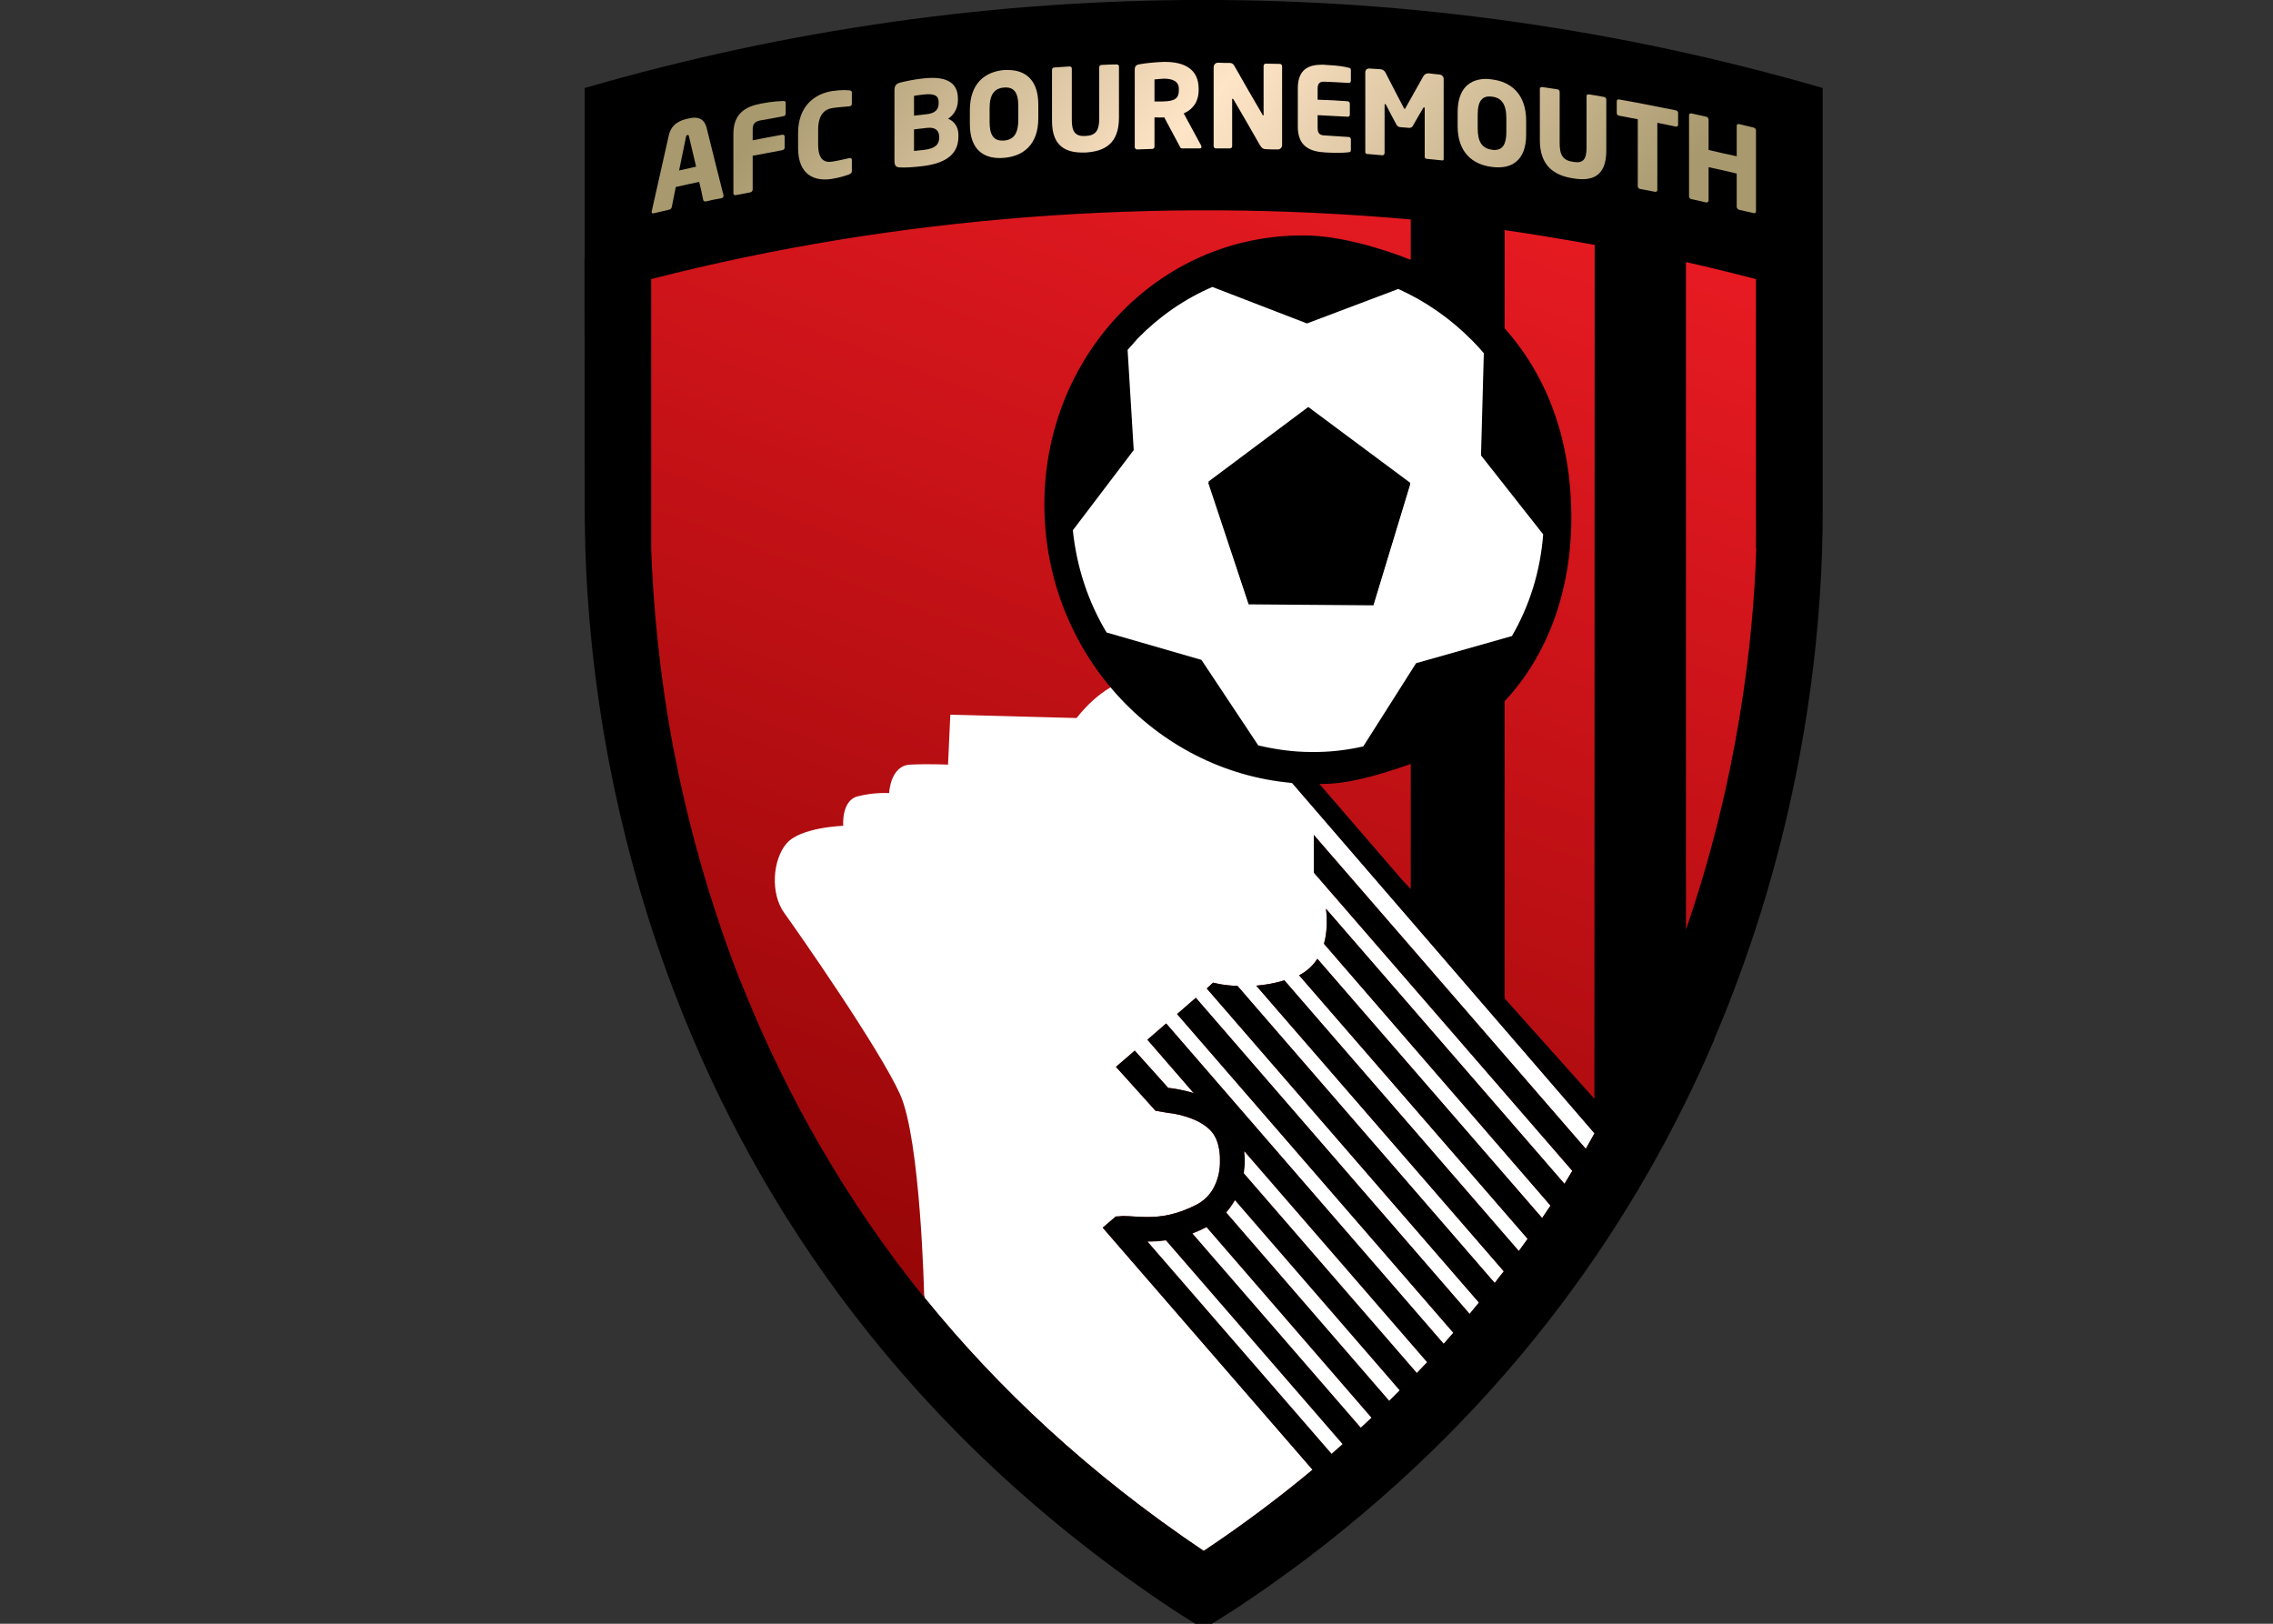 <?xml version="1.0" encoding="UTF-8"?>
<svg xmlns="http://www.w3.org/2000/svg" xmlns:xlink="http://www.w3.org/1999/xlink" width="35pt" height="25pt" viewBox="0 0 35 25" version="1.1">
<rect x="0" y="0" width="35" height="25" fill="#333333" stroke="none"/>
<defs>
<clipPath id="clip1">
  <path d="M 9 2 L 28 2 L 28 25 L 9 25 Z M 9 2 "/>
</clipPath>
<clipPath id="clip2">
  <path d="M 9.863 2.863 L 9.863 9.145 C 11.199 20.082 18.582 24.344 18.582 24.344 C 18.582 24.344 26.633 18.852 27.195 9.145 L 27.195 2.863 Z M 9.863 2.863 "/>
</clipPath>
<linearGradient id="linear0" gradientUnits="userSpaceOnUse" x1="-177.592" y1="-140.6" x2="-176.593" y2="-140.6" gradientTransform="matrix(8.316,-21.594,21.594,8.316,4527.959,-2642.657)">
<stop offset="0" style="stop-color:rgb(54.51%,1.176%,1.569%);stop-opacity:1;"/>
<stop offset="1" style="stop-color:rgb(92.941%,10.98%,14.118%);stop-opacity:1;"/>
</linearGradient>
<clipPath id="clip3">
  <path d="M 9 0 L 28.066 0 L 28.066 25 L 9 25 Z M 9 0 "/>
</clipPath>
<clipPath id="clip4">
  <path d="M 10 1 L 12 1 L 12 4 L 10 4 Z M 10 1 "/>
</clipPath>
<clipPath id="clip5">
  <path d="M 10.562 2.113 C 10.566 2.094 10.57 2.082 10.586 2.078 C 10.605 2.078 10.605 2.086 10.609 2.102 C 10.645 2.258 10.684 2.414 10.719 2.566 C 10.629 2.586 10.543 2.605 10.457 2.625 C 10.492 2.453 10.527 2.285 10.562 2.113 M 10.586 1.828 C 10.465 1.855 10.336 1.91 10.297 2.09 C 10.211 2.477 10.121 2.867 10.035 3.254 C 10.035 3.258 10.035 3.262 10.035 3.262 C 10.035 3.281 10.047 3.289 10.062 3.285 C 10.145 3.266 10.227 3.246 10.309 3.227 C 10.328 3.223 10.34 3.203 10.344 3.188 C 10.363 3.086 10.387 2.98 10.406 2.879 C 10.527 2.852 10.648 2.824 10.766 2.801 C 10.789 2.891 10.809 2.984 10.828 3.078 C 10.832 3.094 10.848 3.105 10.867 3.102 C 10.945 3.082 11.027 3.066 11.113 3.051 C 11.129 3.047 11.141 3.031 11.141 3.016 C 11.141 3.012 11.141 3.012 11.141 3.008 C 11.051 2.656 10.965 2.309 10.879 1.961 C 10.848 1.848 10.777 1.812 10.695 1.812 C 10.66 1.812 10.621 1.82 10.586 1.828 "/>
</clipPath>
<linearGradient id="linear1" gradientUnits="userSpaceOnUse" x1="-175.113" y1="-141.06" x2="-174.113" y2="-141.06" gradientTransform="matrix(9.49,7.096,-7.096,9.49,672.007,2584.135)">
<stop offset="0" style="stop-color:rgb(65.882%,60%,43.137%);stop-opacity:1;"/>
<stop offset="0.442" style="stop-color:rgb(100%,89.804%,78.039%);stop-opacity:1;"/>
<stop offset="1" style="stop-color:rgb(65.882%,60%,43.137%);stop-opacity:1;"/>
</linearGradient>
<clipPath id="clip6">
  <path d="M 11 1 L 13 1 L 13 4 L 11 4 Z M 11 1 "/>
</clipPath>
<clipPath id="clip7">
  <path d="M 12.062 1.555 C 12 1.559 11.91 1.559 11.723 1.594 C 11.492 1.637 11.293 1.738 11.293 2.059 L 11.293 2.977 C 11.293 2.996 11.309 3.008 11.328 3.004 C 11.402 2.992 11.48 2.977 11.555 2.961 C 11.574 2.957 11.59 2.938 11.59 2.918 L 11.59 2.398 C 11.742 2.371 11.895 2.34 12.047 2.312 C 12.066 2.309 12.082 2.293 12.082 2.273 L 12.082 2.102 C 12.082 2.082 12.066 2.07 12.047 2.074 C 11.895 2.102 11.742 2.129 11.59 2.16 L 11.59 2 C 11.59 1.906 11.621 1.875 11.703 1.855 C 11.824 1.836 11.941 1.812 12.062 1.789 C 12.082 1.789 12.098 1.77 12.098 1.75 L 12.098 1.586 C 12.098 1.562 12.086 1.555 12.066 1.555 C 12.066 1.555 12.062 1.555 12.062 1.555 "/>
</clipPath>
<linearGradient id="linear2" gradientUnits="userSpaceOnUse" x1="-175.113" y1="-141.051" x2="-174.113" y2="-141.051" gradientTransform="matrix(9.489,7.095,-7.095,9.489,672.511,2582.981)">
<stop offset="0" style="stop-color:rgb(65.882%,60%,43.137%);stop-opacity:1;"/>
<stop offset="0.442" style="stop-color:rgb(100%,89.804%,78.039%);stop-opacity:1;"/>
<stop offset="1" style="stop-color:rgb(65.882%,60%,43.137%);stop-opacity:1;"/>
</linearGradient>
<clipPath id="clip8">
  <path d="M 12 1 L 14 1 L 14 3 L 12 3 Z M 12 1 "/>
</clipPath>
<clipPath id="clip9">
  <path d="M 12.812 1.402 C 12.547 1.445 12.289 1.629 12.289 2.051 L 12.289 2.277 C 12.289 2.699 12.547 2.797 12.812 2.754 C 12.938 2.734 13.039 2.699 13.078 2.684 C 13.102 2.672 13.117 2.66 13.117 2.637 L 13.117 2.465 C 13.117 2.441 13.105 2.43 13.082 2.434 C 13.082 2.434 13.078 2.434 13.078 2.434 C 13.012 2.449 12.914 2.473 12.816 2.488 C 12.695 2.508 12.598 2.461 12.598 2.223 L 12.598 2 C 12.598 1.766 12.695 1.684 12.816 1.664 C 12.914 1.648 13.012 1.645 13.078 1.637 C 13.078 1.637 13.082 1.637 13.082 1.637 C 13.105 1.633 13.117 1.617 13.117 1.598 L 13.117 1.426 C 13.117 1.398 13.102 1.395 13.078 1.391 C 13.062 1.391 13.035 1.387 13 1.387 C 12.953 1.387 12.887 1.391 12.812 1.402 "/>
</clipPath>
<linearGradient id="linear3" gradientUnits="userSpaceOnUse" x1="-175.112" y1="-141.044" x2="-174.109" y2="-141.044" gradientTransform="matrix(9.487,7.093,-7.093,9.487,672.836,2581.613)">
<stop offset="0" style="stop-color:rgb(65.882%,60%,43.137%);stop-opacity:1;"/>
<stop offset="0.442" style="stop-color:rgb(100%,89.804%,78.039%);stop-opacity:1;"/>
<stop offset="1" style="stop-color:rgb(65.882%,60%,43.137%);stop-opacity:1;"/>
</linearGradient>
<clipPath id="clip10">
  <path d="M 13 1 L 15 1 L 15 3 L 13 3 Z M 13 1 "/>
</clipPath>
<clipPath id="clip11">
  <path d="M 14.074 1.992 C 14.141 1.984 14.207 1.977 14.273 1.969 C 14.414 1.953 14.461 2.02 14.461 2.105 L 14.461 2.125 C 14.461 2.223 14.402 2.289 14.219 2.309 C 14.195 2.312 14.102 2.32 14.074 2.324 C 14.074 2.215 14.074 2.105 14.074 1.992 M 14.074 1.477 C 14.098 1.469 14.18 1.461 14.207 1.457 C 14.391 1.434 14.453 1.473 14.453 1.57 L 14.453 1.598 C 14.453 1.672 14.414 1.742 14.273 1.758 C 14.207 1.766 14.141 1.773 14.074 1.781 C 14.074 1.68 14.074 1.578 14.074 1.477 M 14.188 1.211 C 14.074 1.223 13.93 1.254 13.867 1.27 C 13.797 1.289 13.773 1.316 13.773 1.398 L 13.773 2.477 C 13.773 2.559 13.801 2.578 13.871 2.578 C 13.941 2.582 14.078 2.574 14.195 2.559 C 14.504 2.523 14.758 2.414 14.758 2.102 L 14.758 2.074 C 14.758 1.953 14.691 1.863 14.598 1.828 C 14.691 1.77 14.746 1.668 14.75 1.551 L 14.75 1.52 C 14.75 1.285 14.594 1.199 14.352 1.199 C 14.301 1.199 14.246 1.203 14.188 1.211 "/>
</clipPath>
<linearGradient id="linear4" gradientUnits="userSpaceOnUse" x1="-175.112" y1="-141.055" x2="-174.116" y2="-141.055" gradientTransform="matrix(9.49,7.095,-7.095,9.49,673.665,2581.812)">
<stop offset="0" style="stop-color:rgb(65.882%,60%,43.137%);stop-opacity:1;"/>
<stop offset="0.442" style="stop-color:rgb(100%,89.804%,78.039%);stop-opacity:1;"/>
<stop offset="1" style="stop-color:rgb(65.882%,60%,43.137%);stop-opacity:1;"/>
</linearGradient>
<clipPath id="clip12">
  <path d="M 14 1 L 16 1 L 16 3 L 14 3 Z M 14 1 "/>
</clipPath>
<clipPath id="clip13">
  <path d="M 15.238 1.879 L 15.238 1.668 C 15.238 1.457 15.309 1.359 15.461 1.348 C 15.609 1.336 15.68 1.418 15.68 1.633 L 15.68 1.844 C 15.68 2.055 15.609 2.152 15.461 2.164 C 15.449 2.164 15.441 2.164 15.43 2.164 C 15.301 2.164 15.238 2.078 15.238 1.879 M 15.461 1.078 C 15.164 1.105 14.934 1.285 14.934 1.699 L 14.934 1.91 C 14.934 2.32 15.164 2.457 15.461 2.43 C 15.754 2.406 15.988 2.23 15.988 1.82 L 15.988 1.609 C 15.988 1.227 15.785 1.078 15.523 1.078 C 15.5 1.078 15.48 1.078 15.461 1.078 "/>
</clipPath>
<linearGradient id="linear5" gradientUnits="userSpaceOnUse" x1="-175.112" y1="-141.049" x2="-174.112" y2="-141.049" gradientTransform="matrix(9.487,7.093,-7.093,9.487,673.99,2580.388)">
<stop offset="0" style="stop-color:rgb(65.882%,60%,43.137%);stop-opacity:1;"/>
<stop offset="0.442" style="stop-color:rgb(100%,89.804%,78.039%);stop-opacity:1;"/>
<stop offset="1" style="stop-color:rgb(65.882%,60%,43.137%);stop-opacity:1;"/>
</linearGradient>
<clipPath id="clip14">
  <path d="M 16 0 L 18 0 L 18 3 L 16 3 Z M 16 0 "/>
</clipPath>
<clipPath id="clip15">
  <path d="M 17.191 0.992 C 17.117 0.992 17.039 0.996 16.961 1 C 16.941 1 16.926 1.016 16.926 1.035 L 16.926 1.824 C 16.926 2.008 16.875 2.086 16.715 2.094 C 16.555 2.102 16.504 2.027 16.504 1.848 L 16.504 1.055 C 16.504 1.035 16.488 1.023 16.469 1.023 C 16.391 1.027 16.312 1.035 16.234 1.039 C 16.215 1.039 16.199 1.055 16.199 1.074 L 16.199 1.863 C 16.199 2.27 16.43 2.359 16.715 2.348 C 17 2.332 17.23 2.219 17.23 1.812 L 17.23 1.023 C 17.23 1.004 17.215 0.992 17.195 0.992 C 17.195 0.992 17.195 0.992 17.191 0.992 "/>
</clipPath>
<linearGradient id="linear6" gradientUnits="userSpaceOnUse" x1="-175.11" y1="-141.044" x2="-174.114" y2="-141.044" gradientTransform="matrix(9.484,7.091,-7.091,9.484,674.293,2578.759)">
<stop offset="0" style="stop-color:rgb(65.882%,60%,43.137%);stop-opacity:1;"/>
<stop offset="0.442" style="stop-color:rgb(100%,89.804%,78.039%);stop-opacity:1;"/>
<stop offset="1" style="stop-color:rgb(65.882%,60%,43.137%);stop-opacity:1;"/>
</linearGradient>
<clipPath id="clip16">
  <path d="M 17 0 L 19 0 L 19 3 L 17 3 Z M 17 0 "/>
</clipPath>
<clipPath id="clip17">
  <path d="M 17.777 1.562 L 17.777 1.223 C 17.801 1.219 17.891 1.215 17.918 1.211 C 18.066 1.211 18.152 1.258 18.152 1.367 L 18.152 1.391 C 18.152 1.512 18.094 1.559 17.906 1.562 C 17.898 1.562 17.883 1.562 17.863 1.562 C 17.832 1.562 17.789 1.562 17.777 1.562 M 17.918 0.953 C 17.789 0.957 17.637 0.973 17.555 0.988 C 17.5 0.996 17.473 1.012 17.473 1.074 L 17.473 2.266 C 17.473 2.285 17.492 2.301 17.508 2.301 C 17.586 2.297 17.664 2.297 17.742 2.293 C 17.762 2.293 17.777 2.277 17.777 2.258 L 17.777 1.809 C 17.797 1.805 17.82 1.809 17.844 1.809 C 17.867 1.809 17.887 1.809 17.906 1.809 C 17.91 1.809 17.918 1.805 17.926 1.805 C 18.004 1.953 18.086 2.102 18.164 2.25 C 18.172 2.27 18.18 2.285 18.199 2.285 C 18.289 2.285 18.383 2.285 18.473 2.285 C 18.492 2.285 18.5 2.277 18.5 2.262 C 18.5 2.258 18.5 2.25 18.496 2.242 C 18.406 2.078 18.316 1.91 18.227 1.746 C 18.355 1.691 18.457 1.578 18.457 1.387 L 18.457 1.367 C 18.457 1.059 18.23 0.953 17.938 0.953 C 17.93 0.953 17.922 0.953 17.918 0.953 "/>
</clipPath>
<linearGradient id="linear7" gradientUnits="userSpaceOnUse" x1="-175.112" y1="-141.058" x2="-174.112" y2="-141.058" gradientTransform="matrix(9.485,7.092,-7.092,9.485,674.735,2578.489)">
<stop offset="0" style="stop-color:rgb(65.882%,60%,43.137%);stop-opacity:1;"/>
<stop offset="0.442" style="stop-color:rgb(100%,89.804%,78.039%);stop-opacity:1;"/>
<stop offset="1" style="stop-color:rgb(65.882%,60%,43.137%);stop-opacity:1;"/>
</linearGradient>
<clipPath id="clip18">
  <path d="M 18 0 L 20 0 L 20 3 L 18 3 Z M 18 0 "/>
</clipPath>
<clipPath id="clip19">
  <path d="M 18.754 0.965 C 18.719 0.965 18.688 0.996 18.688 1.035 L 18.688 2.25 C 18.688 2.27 18.703 2.285 18.723 2.285 C 18.793 2.285 18.863 2.285 18.934 2.285 C 18.953 2.285 18.973 2.273 18.973 2.254 L 18.973 1.535 C 18.973 1.523 18.973 1.52 18.98 1.52 C 18.984 1.52 18.988 1.523 18.996 1.535 C 19.133 1.77 19.27 2.004 19.402 2.238 C 19.434 2.289 19.461 2.297 19.496 2.297 C 19.555 2.301 19.613 2.301 19.672 2.301 C 19.707 2.305 19.742 2.273 19.742 2.238 C 19.742 1.832 19.742 1.426 19.742 1.02 C 19.742 1 19.727 0.984 19.707 0.984 C 19.637 0.984 19.566 0.98 19.496 0.98 C 19.477 0.977 19.457 0.992 19.457 1.012 L 19.457 1.762 C 19.461 1.773 19.453 1.777 19.449 1.777 C 19.445 1.777 19.441 1.773 19.438 1.762 C 19.293 1.516 19.152 1.27 19.012 1.023 C 18.992 0.988 18.973 0.969 18.938 0.969 C 18.875 0.969 18.816 0.969 18.758 0.965 C 18.758 0.965 18.754 0.965 18.754 0.965 "/>
</clipPath>
<linearGradient id="linear8" gradientUnits="userSpaceOnUse" x1="-175.114" y1="-141.05" x2="-174.111" y2="-141.05" gradientTransform="matrix(9.489,7.095,-7.095,9.489,675.545,2579.049)">
<stop offset="0" style="stop-color:rgb(65.882%,60%,43.137%);stop-opacity:1;"/>
<stop offset="0.442" style="stop-color:rgb(100%,89.804%,78.039%);stop-opacity:1;"/>
<stop offset="1" style="stop-color:rgb(65.882%,60%,43.137%);stop-opacity:1;"/>
</linearGradient>
<clipPath id="clip20">
  <path d="M 19 0 L 21 0 L 21 3 L 19 3 Z M 19 0 "/>
</clipPath>
<clipPath id="clip21">
  <path d="M 19.984 1.359 L 19.984 1.949 C 19.984 2.27 20.188 2.336 20.418 2.348 C 20.613 2.359 20.703 2.352 20.766 2.344 C 20.789 2.344 20.801 2.336 20.801 2.309 L 20.801 2.145 C 20.801 2.125 20.785 2.109 20.766 2.109 C 20.645 2.102 20.523 2.094 20.402 2.086 C 20.316 2.082 20.289 2.055 20.289 1.961 L 20.289 1.773 C 20.441 1.781 20.598 1.789 20.75 1.797 C 20.77 1.801 20.785 1.785 20.785 1.766 L 20.785 1.598 C 20.785 1.578 20.77 1.559 20.75 1.559 C 20.598 1.547 20.441 1.539 20.289 1.535 L 20.289 1.371 C 20.289 1.281 20.32 1.254 20.402 1.258 C 20.523 1.262 20.645 1.27 20.766 1.277 C 20.785 1.277 20.801 1.266 20.801 1.246 L 20.801 1.078 C 20.801 1.055 20.789 1.047 20.766 1.043 C 20.703 1.027 20.613 1.008 20.422 1 C 20.398 0.996 20.379 0.996 20.359 0.996 C 20.156 0.996 19.984 1.062 19.984 1.359 "/>
</clipPath>
<linearGradient id="linear9" gradientUnits="userSpaceOnUse" x1="-175.112" y1="-141.046" x2="-174.112" y2="-141.046" gradientTransform="matrix(9.487,7.093,-7.093,9.487,675.781,2577.731)">
<stop offset="0" style="stop-color:rgb(65.882%,60%,43.137%);stop-opacity:1;"/>
<stop offset="0.442" style="stop-color:rgb(100%,89.804%,78.039%);stop-opacity:1;"/>
<stop offset="1" style="stop-color:rgb(65.882%,60%,43.137%);stop-opacity:1;"/>
</linearGradient>
<clipPath id="clip22">
  <path d="M 21 1 L 23 1 L 23 3 L 21 3 Z M 21 1 "/>
</clipPath>
<clipPath id="clip23">
  <path d="M 21.023 1.113 L 21.023 2.344 C 21.023 2.363 21.043 2.371 21.055 2.371 C 21.133 2.379 21.211 2.383 21.289 2.391 C 21.305 2.391 21.32 2.375 21.32 2.355 L 21.32 1.617 C 21.32 1.602 21.324 1.602 21.328 1.602 C 21.332 1.602 21.336 1.605 21.344 1.617 C 21.395 1.719 21.449 1.82 21.504 1.922 C 21.516 1.941 21.531 1.953 21.555 1.957 C 21.605 1.961 21.652 1.965 21.699 1.969 C 21.723 1.969 21.738 1.961 21.754 1.941 C 21.805 1.848 21.859 1.758 21.914 1.664 C 21.918 1.656 21.922 1.652 21.926 1.652 C 21.93 1.652 21.938 1.656 21.938 1.668 L 21.938 2.406 C 21.938 2.43 21.949 2.445 21.965 2.445 C 22.043 2.453 22.121 2.461 22.199 2.469 C 22.215 2.473 22.23 2.469 22.23 2.449 L 22.23 1.215 C 22.23 1.18 22.203 1.152 22.168 1.148 C 22.109 1.141 22.055 1.137 22 1.129 C 21.961 1.129 21.938 1.141 21.918 1.172 C 21.828 1.332 21.738 1.492 21.648 1.652 C 21.641 1.668 21.637 1.676 21.629 1.676 C 21.621 1.676 21.617 1.664 21.609 1.648 C 21.516 1.473 21.426 1.297 21.336 1.121 C 21.32 1.09 21.293 1.07 21.258 1.066 C 21.199 1.062 21.145 1.059 21.09 1.055 C 21.086 1.055 21.086 1.055 21.082 1.055 C 21.047 1.055 21.023 1.078 21.023 1.113 "/>
</clipPath>
<linearGradient id="linear10" gradientUnits="userSpaceOnUse" x1="-175.115" y1="-141.051" x2="-174.112" y2="-141.051" gradientTransform="matrix(9.491,7.096,-7.096,9.491,676.428,2578.303)">
<stop offset="0" style="stop-color:rgb(65.882%,60%,43.137%);stop-opacity:1;"/>
<stop offset="0.442" style="stop-color:rgb(100%,89.804%,78.039%);stop-opacity:1;"/>
<stop offset="1" style="stop-color:rgb(65.882%,60%,43.137%);stop-opacity:1;"/>
</linearGradient>
<clipPath id="clip24">
  <path d="M 22 1 L 24 1 L 24 3 L 22 3 Z M 22 1 "/>
</clipPath>
<clipPath id="clip25">
  <path d="M 22.973 2.305 C 22.824 2.285 22.754 2.188 22.754 1.977 L 22.754 1.766 C 22.754 1.551 22.824 1.469 22.973 1.488 C 23.121 1.504 23.195 1.605 23.195 1.82 L 23.195 2.031 C 23.195 2.223 23.137 2.309 23.012 2.309 C 23 2.309 22.988 2.309 22.973 2.305 M 22.445 1.73 L 22.445 1.941 C 22.445 2.352 22.68 2.535 22.973 2.57 C 23.266 2.609 23.5 2.484 23.5 2.07 L 23.5 1.859 C 23.5 1.449 23.266 1.258 22.973 1.223 C 22.941 1.219 22.914 1.215 22.887 1.215 C 22.633 1.215 22.445 1.359 22.445 1.73 "/>
</clipPath>
<linearGradient id="linear11" gradientUnits="userSpaceOnUse" x1="-175.113" y1="-141.049" x2="-174.113" y2="-141.049" gradientTransform="matrix(9.488,7.094,-7.094,9.488,676.692,2577.139)">
<stop offset="0" style="stop-color:rgb(65.882%,60%,43.137%);stop-opacity:1;"/>
<stop offset="0.442" style="stop-color:rgb(100%,89.804%,78.039%);stop-opacity:1;"/>
<stop offset="1" style="stop-color:rgb(65.882%,60%,43.137%);stop-opacity:1;"/>
</linearGradient>
<clipPath id="clip26">
  <path d="M 23 1 L 25 1 L 25 3 L 23 3 Z M 23 1 "/>
</clipPath>
<clipPath id="clip27">
  <path d="M 23.711 1.367 L 23.711 2.16 C 23.711 2.562 23.941 2.703 24.223 2.746 C 24.504 2.793 24.734 2.727 24.734 2.32 L 24.734 1.531 C 24.734 1.512 24.715 1.492 24.695 1.492 C 24.621 1.477 24.543 1.465 24.465 1.453 C 24.445 1.449 24.43 1.461 24.43 1.48 L 24.43 2.27 C 24.43 2.449 24.383 2.52 24.223 2.492 C 24.062 2.469 24.016 2.383 24.016 2.203 L 24.016 1.414 C 24.016 1.395 24 1.379 23.98 1.375 C 23.902 1.363 23.824 1.352 23.746 1.34 C 23.746 1.34 23.742 1.34 23.742 1.34 C 23.723 1.34 23.711 1.352 23.711 1.367 "/>
</clipPath>
<linearGradient id="linear12" gradientUnits="userSpaceOnUse" x1="-175.115" y1="-141.046" x2="-174.112" y2="-141.046" gradientTransform="matrix(9.487,7.093,-7.093,9.487,677.021,2576.316)">
<stop offset="0" style="stop-color:rgb(65.882%,60%,43.137%);stop-opacity:1;"/>
<stop offset="0.442" style="stop-color:rgb(100%,89.804%,78.039%);stop-opacity:1;"/>
<stop offset="1" style="stop-color:rgb(65.882%,60%,43.137%);stop-opacity:1;"/>
</linearGradient>
<clipPath id="clip28">
  <path d="M 24 1 L 26 1 L 26 3 L 24 3 Z M 24 1 "/>
</clipPath>
<clipPath id="clip29">
  <path d="M 24.895 1.559 L 24.895 1.742 C 24.895 1.762 24.91 1.777 24.93 1.781 C 25.027 1.801 25.121 1.816 25.219 1.836 L 25.219 2.867 C 25.219 2.887 25.234 2.906 25.254 2.91 C 25.328 2.922 25.406 2.938 25.484 2.953 C 25.504 2.957 25.52 2.945 25.52 2.926 L 25.52 1.891 C 25.613 1.91 25.711 1.93 25.805 1.949 C 25.824 1.953 25.84 1.941 25.84 1.922 L 25.84 1.738 C 25.84 1.719 25.824 1.703 25.805 1.699 C 25.512 1.641 25.223 1.582 24.93 1.531 C 24.926 1.531 24.926 1.531 24.922 1.531 C 24.906 1.531 24.895 1.543 24.895 1.559 "/>
</clipPath>
<linearGradient id="linear13" gradientUnits="userSpaceOnUse" x1="-175.109" y1="-141.046" x2="-174.113" y2="-141.046" gradientTransform="matrix(9.489,7.095,-7.095,9.489,677.473,2576.458)">
<stop offset="0" style="stop-color:rgb(65.882%,60%,43.137%);stop-opacity:1;"/>
<stop offset="0.442" style="stop-color:rgb(100%,89.804%,78.039%);stop-opacity:1;"/>
<stop offset="1" style="stop-color:rgb(65.882%,60%,43.137%);stop-opacity:1;"/>
</linearGradient>
<clipPath id="clip30">
  <path d="M 26 1 L 28 1 L 28 4 L 26 4 Z M 26 1 "/>
</clipPath>
<clipPath id="clip31">
  <path d="M 26.008 1.773 L 26.008 3.023 C 26.008 3.043 26.023 3.062 26.043 3.066 C 26.121 3.082 26.195 3.098 26.273 3.117 C 26.293 3.121 26.309 3.105 26.309 3.086 L 26.309 2.574 C 26.453 2.605 26.598 2.637 26.742 2.672 L 26.742 3.184 C 26.742 3.203 26.758 3.223 26.777 3.23 C 26.852 3.246 26.93 3.266 27.004 3.281 C 27.023 3.289 27.039 3.273 27.039 3.254 L 27.039 2.004 C 27.039 1.988 27.023 1.969 27.004 1.965 C 26.93 1.945 26.852 1.93 26.777 1.91 C 26.758 1.906 26.742 1.918 26.742 1.934 L 26.742 2.406 C 26.598 2.375 26.453 2.344 26.309 2.309 L 26.309 1.84 C 26.309 1.82 26.293 1.801 26.273 1.797 C 26.195 1.781 26.121 1.762 26.043 1.746 C 26.039 1.746 26.035 1.746 26.035 1.746 C 26.02 1.746 26.008 1.758 26.008 1.773 "/>
</clipPath>
<linearGradient id="linear14" gradientUnits="userSpaceOnUse" x1="-175.109" y1="-141.051" x2="-174.112" y2="-141.051" gradientTransform="matrix(9.487,7.093,-7.093,9.487,677.547,2575.364)">
<stop offset="0" style="stop-color:rgb(65.882%,60%,43.137%);stop-opacity:1;"/>
<stop offset="0.442" style="stop-color:rgb(100%,89.804%,78.039%);stop-opacity:1;"/>
<stop offset="1" style="stop-color:rgb(65.882%,60%,43.137%);stop-opacity:1;"/>
</linearGradient>
</defs>
<g id="surface1">
<g clip-path="url(#clip1)" clip-rule="nonzero">
<g clip-path="url(#clip2)" clip-rule="nonzero">
<path style=" stroke:none;fill-rule:nonzero;fill:url(#linear0);" d="M 24.957 30.156 L 2.66 21.566 L 12.102 -2.949 L 34.398 5.637 Z M 24.957 30.156 "/>
</g>
</g>
<path style=" stroke:none;fill-rule:nonzero;fill:rgb(100%,100%,100%);fill-opacity:1;" d="M 20.324 11.793 C 20.445 11.801 20.57 11.809 20.691 11.809 C 20.57 11.809 20.445 11.801 20.324 11.793 "/>
<path style=" stroke:none;fill-rule:nonzero;fill:rgb(100%,100%,100%);fill-opacity:1;" d="M 16.578 11.055 L 14.633 11.004 L 14.598 11.773 C 14.598 11.773 14.312 11.758 14.008 11.773 C 13.707 11.793 13.691 12.211 13.691 12.211 C 13.691 12.211 13.457 12.195 13.203 12.262 C 12.953 12.328 12.984 12.715 12.984 12.715 C 12.984 12.715 12.332 12.734 12.113 12.984 C 11.895 13.238 11.859 13.758 12.078 14.059 C 12.297 14.363 13.539 16.141 13.859 16.848 C 14.176 17.551 14.23 19.938 14.23 19.938 L 14.246 19.996 L 14.25 19.996 C 15.363 21.367 16.766 22.691 18.535 23.879 C 19.137 23.48 19.695 23.059 20.211 22.629 L 16.98 18.902 L 17.18 18.73 L 17.242 18.727 C 17.266 18.723 17.285 18.723 17.305 18.723 C 17.422 18.727 17.535 18.738 17.668 18.738 C 17.875 18.738 18.117 18.707 18.434 18.543 C 18.562 18.473 18.648 18.375 18.703 18.258 C 18.762 18.137 18.789 18 18.785 17.867 C 18.789 17.723 18.754 17.586 18.715 17.512 C 18.656 17.387 18.516 17.289 18.367 17.23 C 18.215 17.168 18.062 17.141 18.004 17.137 C 17.988 17.133 17.984 17.133 17.984 17.133 L 17.977 17.133 L 17.793 17.102 L 17.184 16.426 L 17.473 16.176 L 17.988 16.75 L 18.027 16.754 C 18.066 16.762 18.211 16.777 18.383 16.832 L 17.668 16.008 L 17.957 15.758 L 22.23 20.691 C 22.281 20.633 22.328 20.578 22.379 20.52 L 18.125 15.613 L 18.414 15.363 L 22.629 20.23 C 22.676 20.172 22.727 20.113 22.773 20.055 L 18.582 15.219 L 18.68 15.129 C 18.68 15.129 18.824 15.172 19.055 15.18 L 23.016 19.754 C 23.062 19.691 23.109 19.633 23.156 19.574 L 19.344 15.176 C 19.477 15.164 19.625 15.141 19.777 15.094 L 23.387 19.262 C 23.434 19.199 23.477 19.137 23.523 19.074 L 20.004 15.016 C 20.133 14.949 20.223 14.859 20.285 14.762 L 23.746 18.754 C 23.789 18.691 23.832 18.625 23.875 18.562 L 20.387 14.531 C 20.449 14.309 20.43 14.082 20.418 13.992 L 24.09 18.227 C 24.129 18.16 24.172 18.094 24.211 18.027 L 20.23 13.434 L 20.23 12.855 L 24.418 17.688 C 24.465 17.605 24.508 17.531 24.555 17.449 L 19.559 11.66 C 19.508 11.648 19.457 11.633 19.406 11.621 C 19.203 11.559 19.008 11.488 18.816 11.402 C 18.777 11.387 18.742 11.367 18.707 11.352 C 18.586 11.293 18.465 11.23 18.352 11.164 C 18.309 11.141 18.27 11.113 18.23 11.09 C 18.117 11.02 18.008 10.945 17.902 10.867 C 17.871 10.84 17.836 10.816 17.805 10.789 C 17.68 10.691 17.559 10.59 17.445 10.477 C 17.438 10.473 17.43 10.465 17.426 10.461 C 16.961 10.535 16.578 11.055 16.578 11.055 "/>
<path style=" stroke:none;fill-rule:nonzero;fill:rgb(100%,100%,100%);fill-opacity:1;" d="M 10.367 11.512 C 10.574 12.59 10.891 13.793 11.375 15.043 C 11.414 15.137 11.457 15.234 11.492 15.328 C 11.457 15.234 11.414 15.137 11.375 15.043 C 10.891 13.793 10.574 12.59 10.367 11.512 "/>
<g clip-path="url(#clip3)" clip-rule="nonzero">
<path style=" stroke:none;fill-rule:nonzero;fill:rgb(0%,0%,0%);fill-opacity:1;" d="M 9.004 1.355 L 9.004 3.988 L 9 3.988 L 9.004 7.629 C 9.004 7.711 9.004 7.797 9.004 7.891 C 9.004 7.98 9.004 8.078 9.008 8.176 L 9.008 8.191 C 9.012 8.559 9.031 8.984 9.07 9.461 C 9.195 11.031 9.547 13.137 10.434 15.41 C 11.664 18.57 13.941 22.051 18.066 24.785 L 18.531 25.082 L 19.004 24.785 C 19.391 24.531 19.762 24.266 20.117 24 C 23.309 21.582 25.238 18.711 26.391 16.02 L 26.402 15.984 C 26.484 15.793 26.562 15.602 26.637 15.41 C 26.715 15.207 26.789 15.008 26.859 14.812 C 27.895 11.895 28.066 9.312 28.066 7.891 C 28.066 7.836 28.066 7.789 28.066 7.738 L 28.066 1.355 C 21.84 -0.453 15.23 -0.453 9.004 1.355 M 24.551 16.918 L 23.168 15.371 L 23.168 10.797 C 23.871 10.043 24.211 9.016 24.195 7.887 C 24.18 6.832 23.867 5.836 23.168 5.055 L 23.168 3.543 C 23.57 3.598 24.156 3.699 24.555 3.77 Z M 21.723 13.688 L 21.594 13.551 L 20.316 12.07 C 20.371 12.07 20.422 12.07 20.477 12.066 C 20.867 12.047 21.371 11.887 21.723 11.762 Z M 20.504 22.383 L 17.672 19.117 C 17.758 19.117 17.852 19.113 17.953 19.098 L 20.672 22.234 C 20.613 22.285 20.559 22.332 20.504 22.383 M 20.953 21.98 L 18.363 18.992 C 18.434 18.965 18.504 18.934 18.578 18.895 L 21.117 21.828 C 21.062 21.879 21.008 21.93 20.953 21.98 M 21.391 21.566 L 18.883 18.668 C 18.934 18.609 18.977 18.547 19.016 18.48 L 21.551 21.406 C 21.496 21.461 21.445 21.512 21.391 21.566 M 21.816 21.137 L 19.152 18.062 C 19.164 17.996 19.168 17.93 19.168 17.867 C 19.168 17.82 19.164 17.773 19.16 17.727 L 21.973 20.973 C 21.922 21.027 21.867 21.082 21.816 21.137 M 24.418 17.688 L 20.23 12.855 L 20.23 13.434 L 24.211 18.027 C 24.172 18.094 24.129 18.16 24.09 18.227 L 20.418 13.992 C 20.43 14.082 20.449 14.309 20.387 14.531 L 23.875 18.562 C 23.832 18.625 23.789 18.691 23.746 18.754 L 20.285 14.762 C 20.223 14.859 20.133 14.949 20.004 15.016 L 23.523 19.074 C 23.477 19.137 23.434 19.199 23.387 19.262 L 19.777 15.094 C 19.625 15.141 19.477 15.164 19.344 15.176 L 23.156 19.574 C 23.109 19.633 23.062 19.691 23.016 19.754 L 19.055 15.18 C 18.824 15.172 18.68 15.129 18.68 15.129 L 18.582 15.219 L 22.773 20.055 C 22.727 20.113 22.676 20.172 22.629 20.23 L 18.414 15.363 L 18.125 15.613 L 22.379 20.52 C 22.328 20.578 22.281 20.633 22.23 20.691 L 17.957 15.758 L 17.668 16.008 L 18.383 16.832 C 18.211 16.777 18.066 16.758 18.027 16.754 L 17.988 16.75 L 17.473 16.176 L 17.184 16.426 L 17.793 17.102 L 17.977 17.133 L 17.984 17.133 C 17.984 17.133 17.988 17.133 18.004 17.137 C 18.062 17.141 18.215 17.168 18.367 17.23 C 18.516 17.289 18.656 17.387 18.715 17.512 C 18.754 17.586 18.789 17.723 18.785 17.867 C 18.789 18 18.762 18.137 18.703 18.258 C 18.648 18.375 18.562 18.473 18.434 18.543 C 18.117 18.707 17.875 18.738 17.664 18.738 C 17.535 18.738 17.422 18.723 17.305 18.723 C 17.285 18.723 17.262 18.723 17.242 18.727 L 17.18 18.73 L 16.98 18.902 L 20.211 22.629 C 19.695 23.059 19.137 23.477 18.535 23.879 C 16.766 22.691 15.363 21.367 14.25 19.996 L 14.246 19.996 C 13 18.457 12.121 16.859 11.492 15.328 C 11.457 15.234 11.414 15.137 11.375 15.043 C 10.891 13.793 10.574 12.594 10.367 11.512 C 10.141 10.305 10.055 9.25 10.027 8.449 L 10.027 4.297 C 13.812 3.324 17.852 3.031 21.723 3.379 L 21.723 4 C 21.246 3.812 20.617 3.629 20.094 3.625 C 17.816 3.605 16.047 5.523 16.082 7.832 C 16.113 10.043 17.773 11.867 19.895 12.055 L 24.551 17.449 C 24.508 17.531 24.465 17.605 24.418 17.688 M 25.938 14.379 C 25.938 14.379 25.961 14.379 25.961 14.379 L 25.961 4.035 C 26.328 4.117 26.676 4.203 27.039 4.297 L 27.039 8.449 L 27.043 8.445 C 27 9.836 26.77 11.992 25.938 14.379 "/>
</g>
<path style=" stroke:none;fill-rule:nonzero;fill:rgb(100%,100%,100%);fill-opacity:1;" d="M 17.039 9.738 L 18.5 10.16 L 19.375 11.477 C 19.641 11.539 19.91 11.578 20.191 11.578 C 20.469 11.582 20.734 11.551 20.992 11.492 L 21.805 10.211 L 23.281 9.793 C 23.551 9.328 23.719 8.797 23.762 8.227 L 22.805 7.012 L 22.848 5.438 C 22.789 5.367 22.73 5.305 22.668 5.242 C 22.34 4.91 21.957 4.641 21.531 4.449 L 20.125 4.98 L 18.668 4.418 C 18.234 4.605 17.848 4.875 17.523 5.207 C 17.469 5.266 17.418 5.324 17.363 5.387 L 17.457 6.93 L 16.52 8.164 C 16.578 8.734 16.758 9.27 17.039 9.738 M 20.145 6.285 L 21.715 7.453 L 21.148 9.32 L 19.227 9.305 L 18.605 7.434 Z M 20.145 6.285 "/>
<path style=" stroke:none;fill-rule:nonzero;fill:rgb(0%,0%,0%);fill-opacity:1;" d="M 18.609 7.414 L 19.227 9.285 L 21.148 9.297 L 21.715 7.434 L 20.145 6.266 Z M 18.609 7.414 "/>
<path style=" stroke:none;fill-rule:nonzero;fill:rgb(100%,100%,100%);fill-opacity:1;" d="M 17.672 19.117 L 20.504 22.383 C 20.559 22.336 20.613 22.285 20.672 22.234 L 17.953 19.098 C 17.852 19.113 17.758 19.117 17.672 19.117 "/>
<path style=" stroke:none;fill-rule:nonzero;fill:rgb(100%,100%,100%);fill-opacity:1;" d="M 18.363 18.992 L 20.953 21.98 C 21.008 21.93 21.062 21.879 21.117 21.828 L 18.578 18.895 C 18.504 18.934 18.434 18.965 18.363 18.992 "/>
<path style=" stroke:none;fill-rule:nonzero;fill:rgb(100%,100%,100%);fill-opacity:1;" d="M 18.883 18.668 L 21.391 21.566 C 21.445 21.512 21.496 21.461 21.551 21.406 L 19.016 18.48 C 18.977 18.547 18.934 18.609 18.883 18.668 "/>
<path style=" stroke:none;fill-rule:nonzero;fill:rgb(100%,100%,100%);fill-opacity:1;" d="M 19.16 17.727 C 19.164 17.773 19.168 17.82 19.168 17.867 C 19.168 17.93 19.164 17.996 19.152 18.062 L 21.816 21.137 C 21.867 21.082 21.922 21.027 21.973 20.973 Z M 19.16 17.727 "/>
<g clip-path="url(#clip4)" clip-rule="nonzero">
<g clip-path="url(#clip5)" clip-rule="nonzero">
<path style=" stroke:none;fill-rule:nonzero;fill:url(#linear1);" d="M 9.328 2.762 L 10.43 1.281 L 11.848 2.344 L 10.742 3.82 Z M 9.328 2.762 "/>
</g>
</g>
<g clip-path="url(#clip6)" clip-rule="nonzero">
<g clip-path="url(#clip7)" clip-rule="nonzero">
<path style=" stroke:none;fill-rule:nonzero;fill:url(#linear2);" d="M 10.594 2.488 L 11.582 1.168 L 12.793 2.078 L 11.809 3.395 Z M 10.594 2.488 "/>
</g>
</g>
<g clip-path="url(#clip8)" clip-rule="nonzero">
<g clip-path="url(#clip9)" clip-rule="nonzero">
<path style=" stroke:none;fill-rule:nonzero;fill:url(#linear3);" d="M 11.613 2.289 L 12.586 0.988 L 13.793 1.891 L 12.82 3.191 Z M 11.613 2.289 "/>
</g>
</g>
<g clip-path="url(#clip10)" clip-rule="nonzero">
<g clip-path="url(#clip11)" clip-rule="nonzero">
<path style=" stroke:none;fill-rule:nonzero;fill:url(#linear4);" d="M 13.109 2.086 L 14.125 0.727 L 15.422 1.695 L 14.406 3.055 Z M 13.109 2.086 "/>
</g>
</g>
<g clip-path="url(#clip12)" clip-rule="nonzero">
<g clip-path="url(#clip13)" clip-rule="nonzero">
<path style=" stroke:none;fill-rule:nonzero;fill:url(#linear5);" d="M 14.27 1.961 L 15.309 0.57 L 16.648 1.57 L 15.609 2.961 Z M 14.27 1.961 "/>
</g>
</g>
<g clip-path="url(#clip14)" clip-rule="nonzero">
<g clip-path="url(#clip15)" clip-rule="nonzero">
<path style=" stroke:none;fill-rule:nonzero;fill:url(#linear6);" d="M 15.543 1.871 L 16.57 0.496 L 17.887 1.48 L 16.863 2.855 Z M 15.543 1.871 "/>
</g>
</g>
<g clip-path="url(#clip16)" clip-rule="nonzero">
<g clip-path="url(#clip17)" clip-rule="nonzero">
<path style=" stroke:none;fill-rule:nonzero;fill:url(#linear7);" d="M 16.828 1.816 L 17.844 0.461 L 19.145 1.438 L 18.133 2.793 Z M 16.828 1.816 "/>
</g>
</g>
<g clip-path="url(#clip18)" clip-rule="nonzero">
<g clip-path="url(#clip19)" clip-rule="nonzero">
<path style=" stroke:none;fill-rule:nonzero;fill:url(#linear8);" d="M 18.047 1.824 L 19.066 0.461 L 20.383 1.445 L 19.363 2.809 Z M 18.047 1.824 "/>
</g>
</g>
<g clip-path="url(#clip20)" clip-rule="nonzero">
<g clip-path="url(#clip21)" clip-rule="nonzero">
<path style=" stroke:none;fill-rule:nonzero;fill:url(#linear9);" d="M 19.332 1.871 L 20.277 0.605 L 21.453 1.484 L 20.508 2.75 Z M 19.332 1.871 "/>
</g>
</g>
<g clip-path="url(#clip22)" clip-rule="nonzero">
<g clip-path="url(#clip23)" clip-rule="nonzero">
<path style=" stroke:none;fill-rule:nonzero;fill:url(#linear10);" d="M 20.344 1.965 L 21.457 0.477 L 22.91 1.562 L 21.797 3.051 Z M 20.344 1.965 "/>
</g>
</g>
<g clip-path="url(#clip24)" clip-rule="nonzero">
<g clip-path="url(#clip25)" clip-rule="nonzero">
<path style=" stroke:none;fill-rule:nonzero;fill:url(#linear11);" d="M 21.777 2.109 L 22.824 0.711 L 24.168 1.715 L 23.121 3.113 Z M 21.777 2.109 "/>
</g>
</g>
<g clip-path="url(#clip26)" clip-rule="nonzero">
<g clip-path="url(#clip27)" clip-rule="nonzero">
<path style=" stroke:none;fill-rule:nonzero;fill:url(#linear12);" d="M 23.016 2.27 L 24.078 0.852 L 25.43 1.859 L 24.367 3.281 Z M 23.016 2.27 "/>
</g>
</g>
<g clip-path="url(#clip28)" clip-rule="nonzero">
<g clip-path="url(#clip29)" clip-rule="nonzero">
<path style=" stroke:none;fill-rule:nonzero;fill:url(#linear13);" d="M 24.211 2.445 L 25.234 1.074 L 26.527 2.043 L 25.5 3.41 Z M 24.211 2.445 "/>
</g>
</g>
<g clip-path="url(#clip30)" clip-rule="nonzero">
<g clip-path="url(#clip31)" clip-rule="nonzero">
<path style=" stroke:none;fill-rule:nonzero;fill:url(#linear14);" d="M 25.27 2.734 L 26.379 1.25 L 27.781 2.301 L 26.672 3.781 Z M 25.27 2.734 "/>
</g>
</g>
</g>
</svg>
